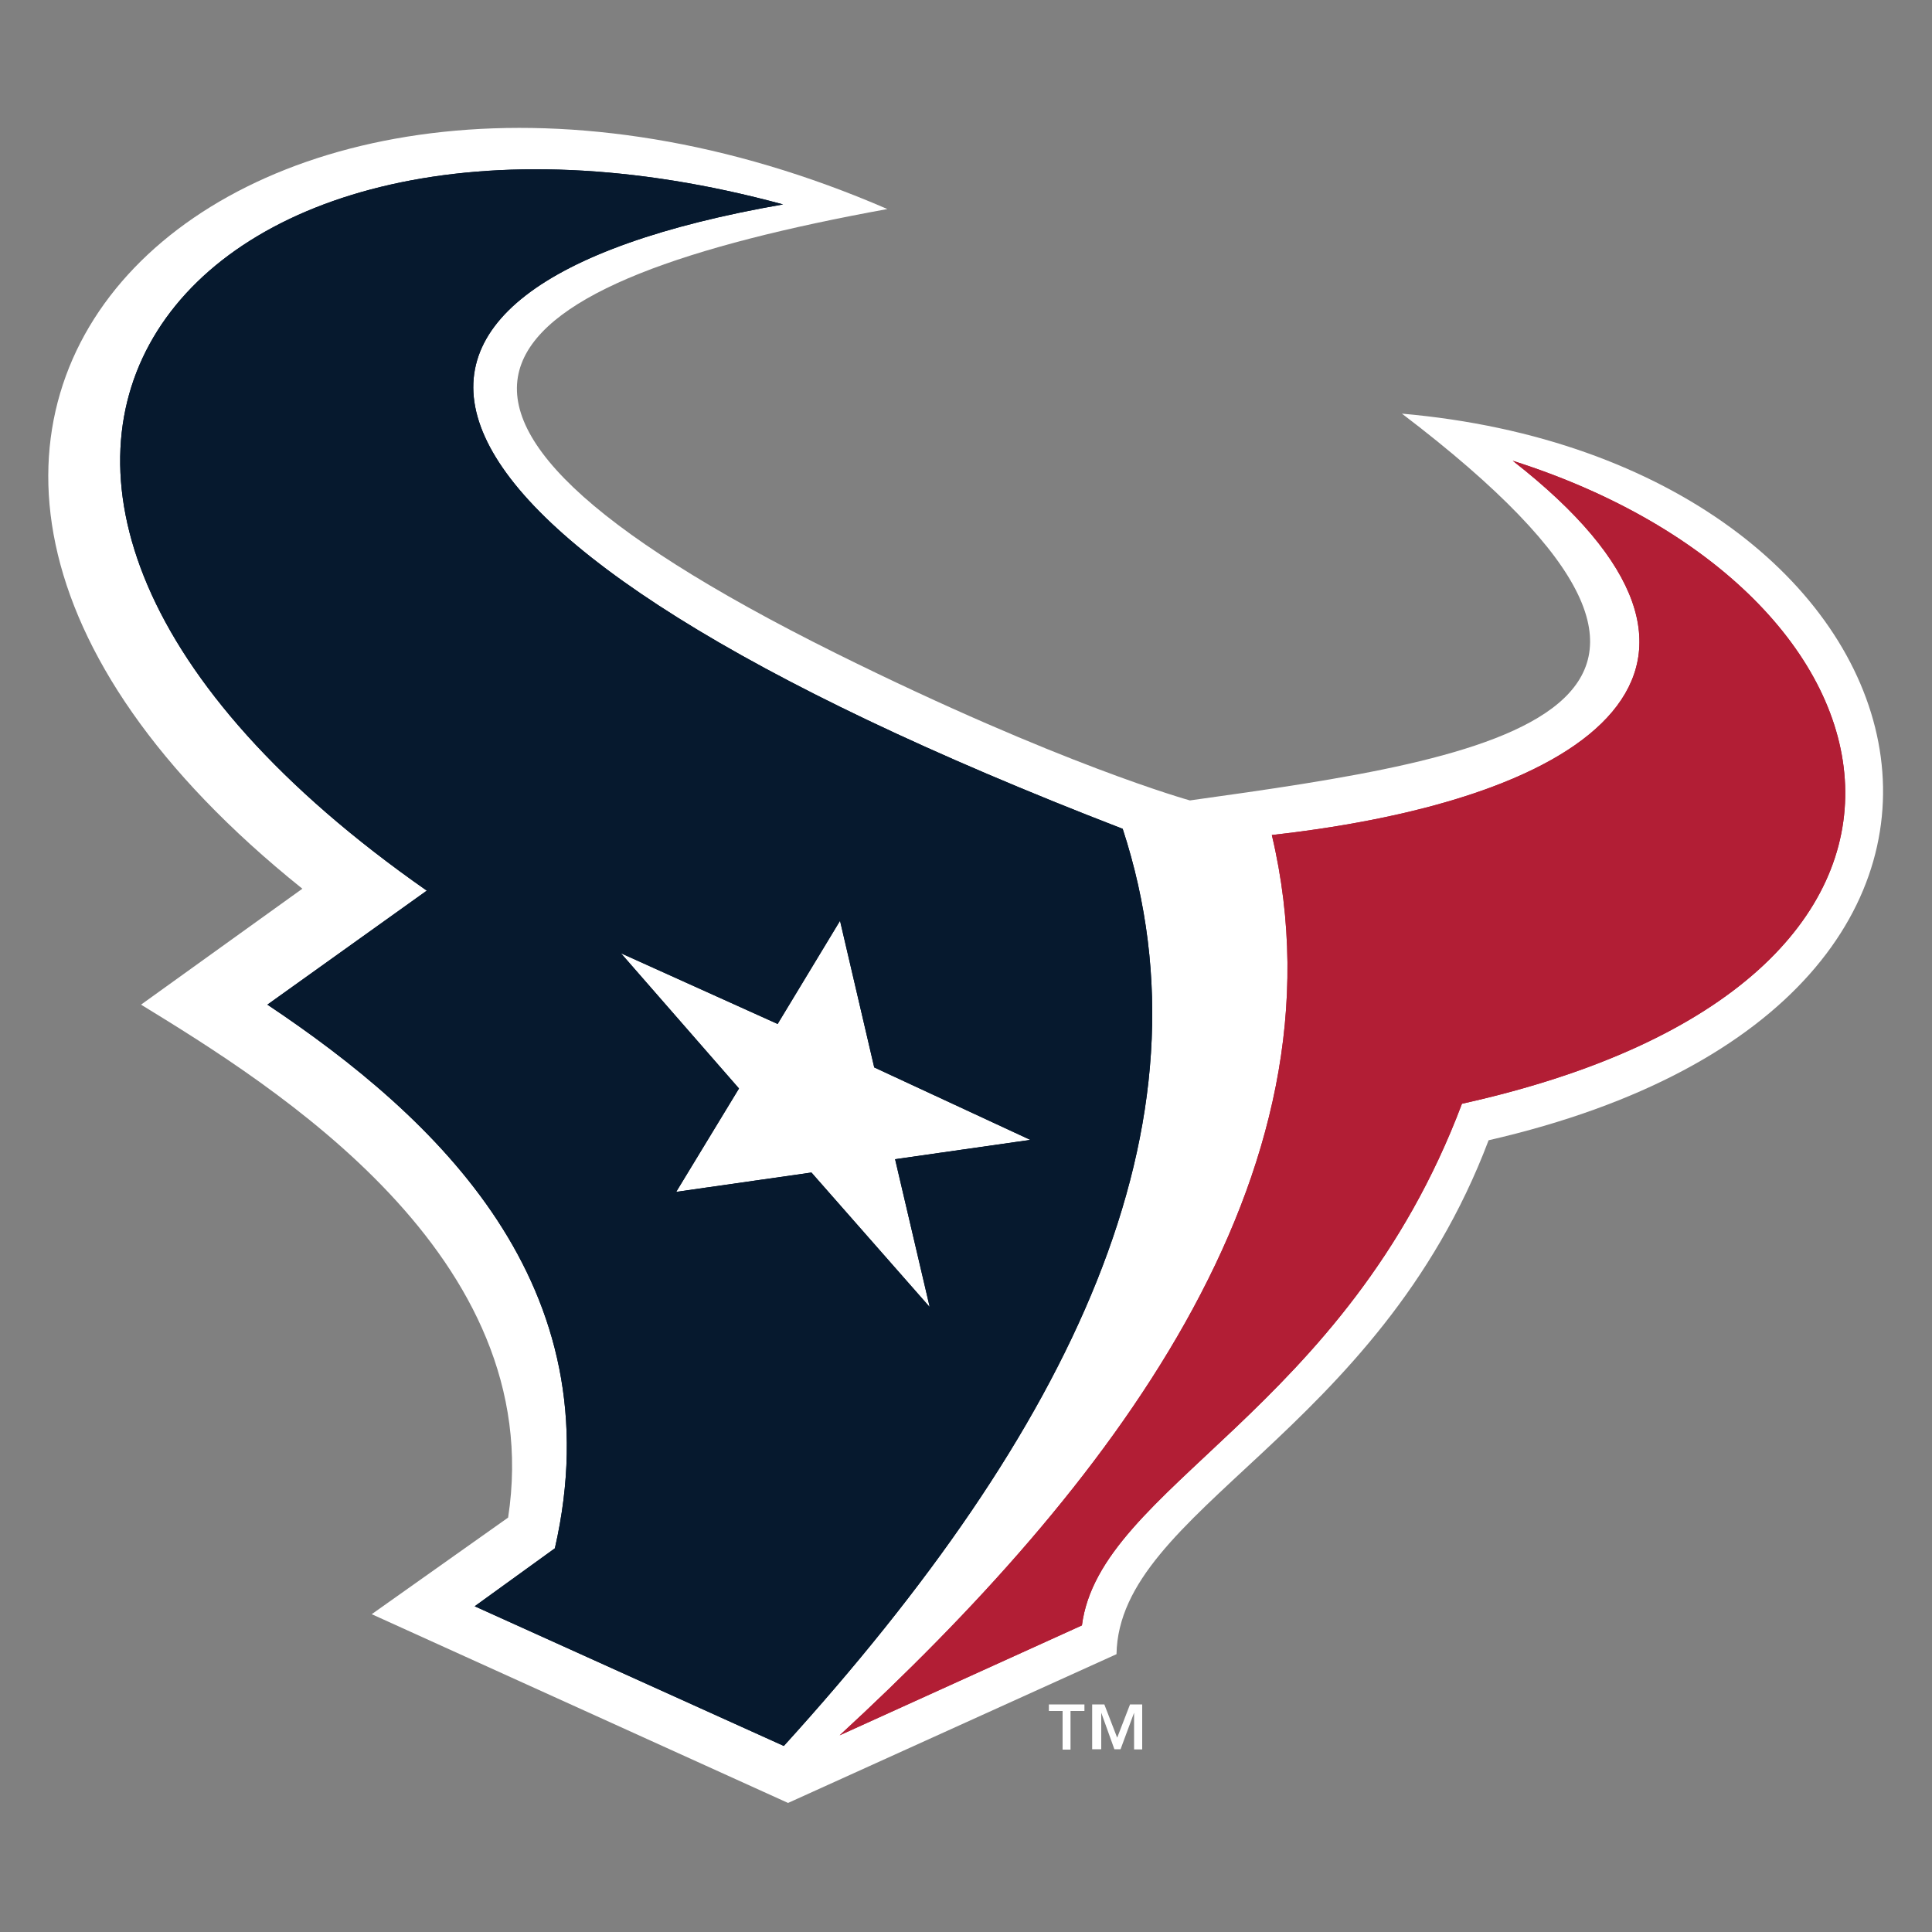 <svg id="Layer_1" data-name="Layer 1" xmlns="http://www.w3.org/2000/svg" viewBox="0 0 100 100">
  <rect x="0" y="0" width="100" height="100" fill="#808080" stroke="none"/>
  <defs>
    <style>
      .cls-1 {
        fill: #fff;
      }

      .cls-2 {
        fill: #b21e35;
      }

      .cls-3 {
        fill: #06192e;
      }
    </style>
  </defs>
  <g>
    <path class="cls-1" d="M72.59,21.43c20.33,15.47,4.86,17.79-11,20,0,0-6.7-1.85-18.31-7.61-26.32-13.08-18-19.24,2.65-23C12.8-3.54-14.8,21.58,15.65,46L7.3,52c6.87,4.21,21.08,13,19,26.55l-7.06,5,21.55,9.77,17-7.7c0.13-7.49,13.5-11.37,19.26-26.6,31.68-7.27,23.61-35.15-4.49-37.61h0Z"/>
    <path class="cls-2" d="M78.3,23.85C92,34.54,82.48,41.36,65.83,43.22c4.21,17.75-8.7,34-22.37,46.6L56,84.13c0.93-7.21,13.64-11,19.67-27C104,50.85,99.35,30.54,78.3,23.85h0Z"/>
    <path class="cls-3" d="M58.11,42.9c-39.77-15.36-42.41-28-17.58-32.32C9.47,2.14-8.63,24.64,22.09,46.1L13.84,52c8.76,5.85,18,14.51,14.88,28.14l-4.15,3,16,7.23C55.37,74.07,63.14,58.28,58.11,42.9h0Zm-10,24.74L42,60.69l-7,1,3.25-5.35-6.11-7,8.11,3.66,3.23-5.34,1.77,7.59L53.33,59l-7,1,1.78,7.6h0Z"/>
    <path class="cls-3" d="M58.11,42.9c-39.77-15.36-42.41-28-17.58-32.32C9.47,2.14-8.63,24.64,22.09,46.1L13.84,52c8.76,5.85,18,14.51,14.88,28.14l-4.15,3,16,7.23C55.37,74.07,63.14,58.28,58.11,42.9h0Zm-10,24.74L42,60.69l-7,1,3.25-5.35-6.11-7,8.11,3.66,3.23-5.34,1.77,7.59L53.33,59l-7,1,1.78,7.6h0Z"/>
    <path class="cls-2" d="M78.3,23.85C92,34.54,82.48,41.36,65.83,43.22c4.21,17.75-8.7,34-22.37,46.6L56,84.13c0.93-7.21,13.64-11,19.67-27C104,50.85,99.35,30.54,78.3,23.85h0Z"/>
    <path class="cls-1" d="M57.83,89.93l0.66-1.71h0.63v2.33H58.7V88.65h0L58,90.54H57.68L57,88.65h0v1.89H56.53V88.22h0.63l0.66,1.71h0Zm-1.7-1.37H55.41v2H55v-2H54.29V88.22h1.84v0.34h0Z"/>
  </g>
</svg>
